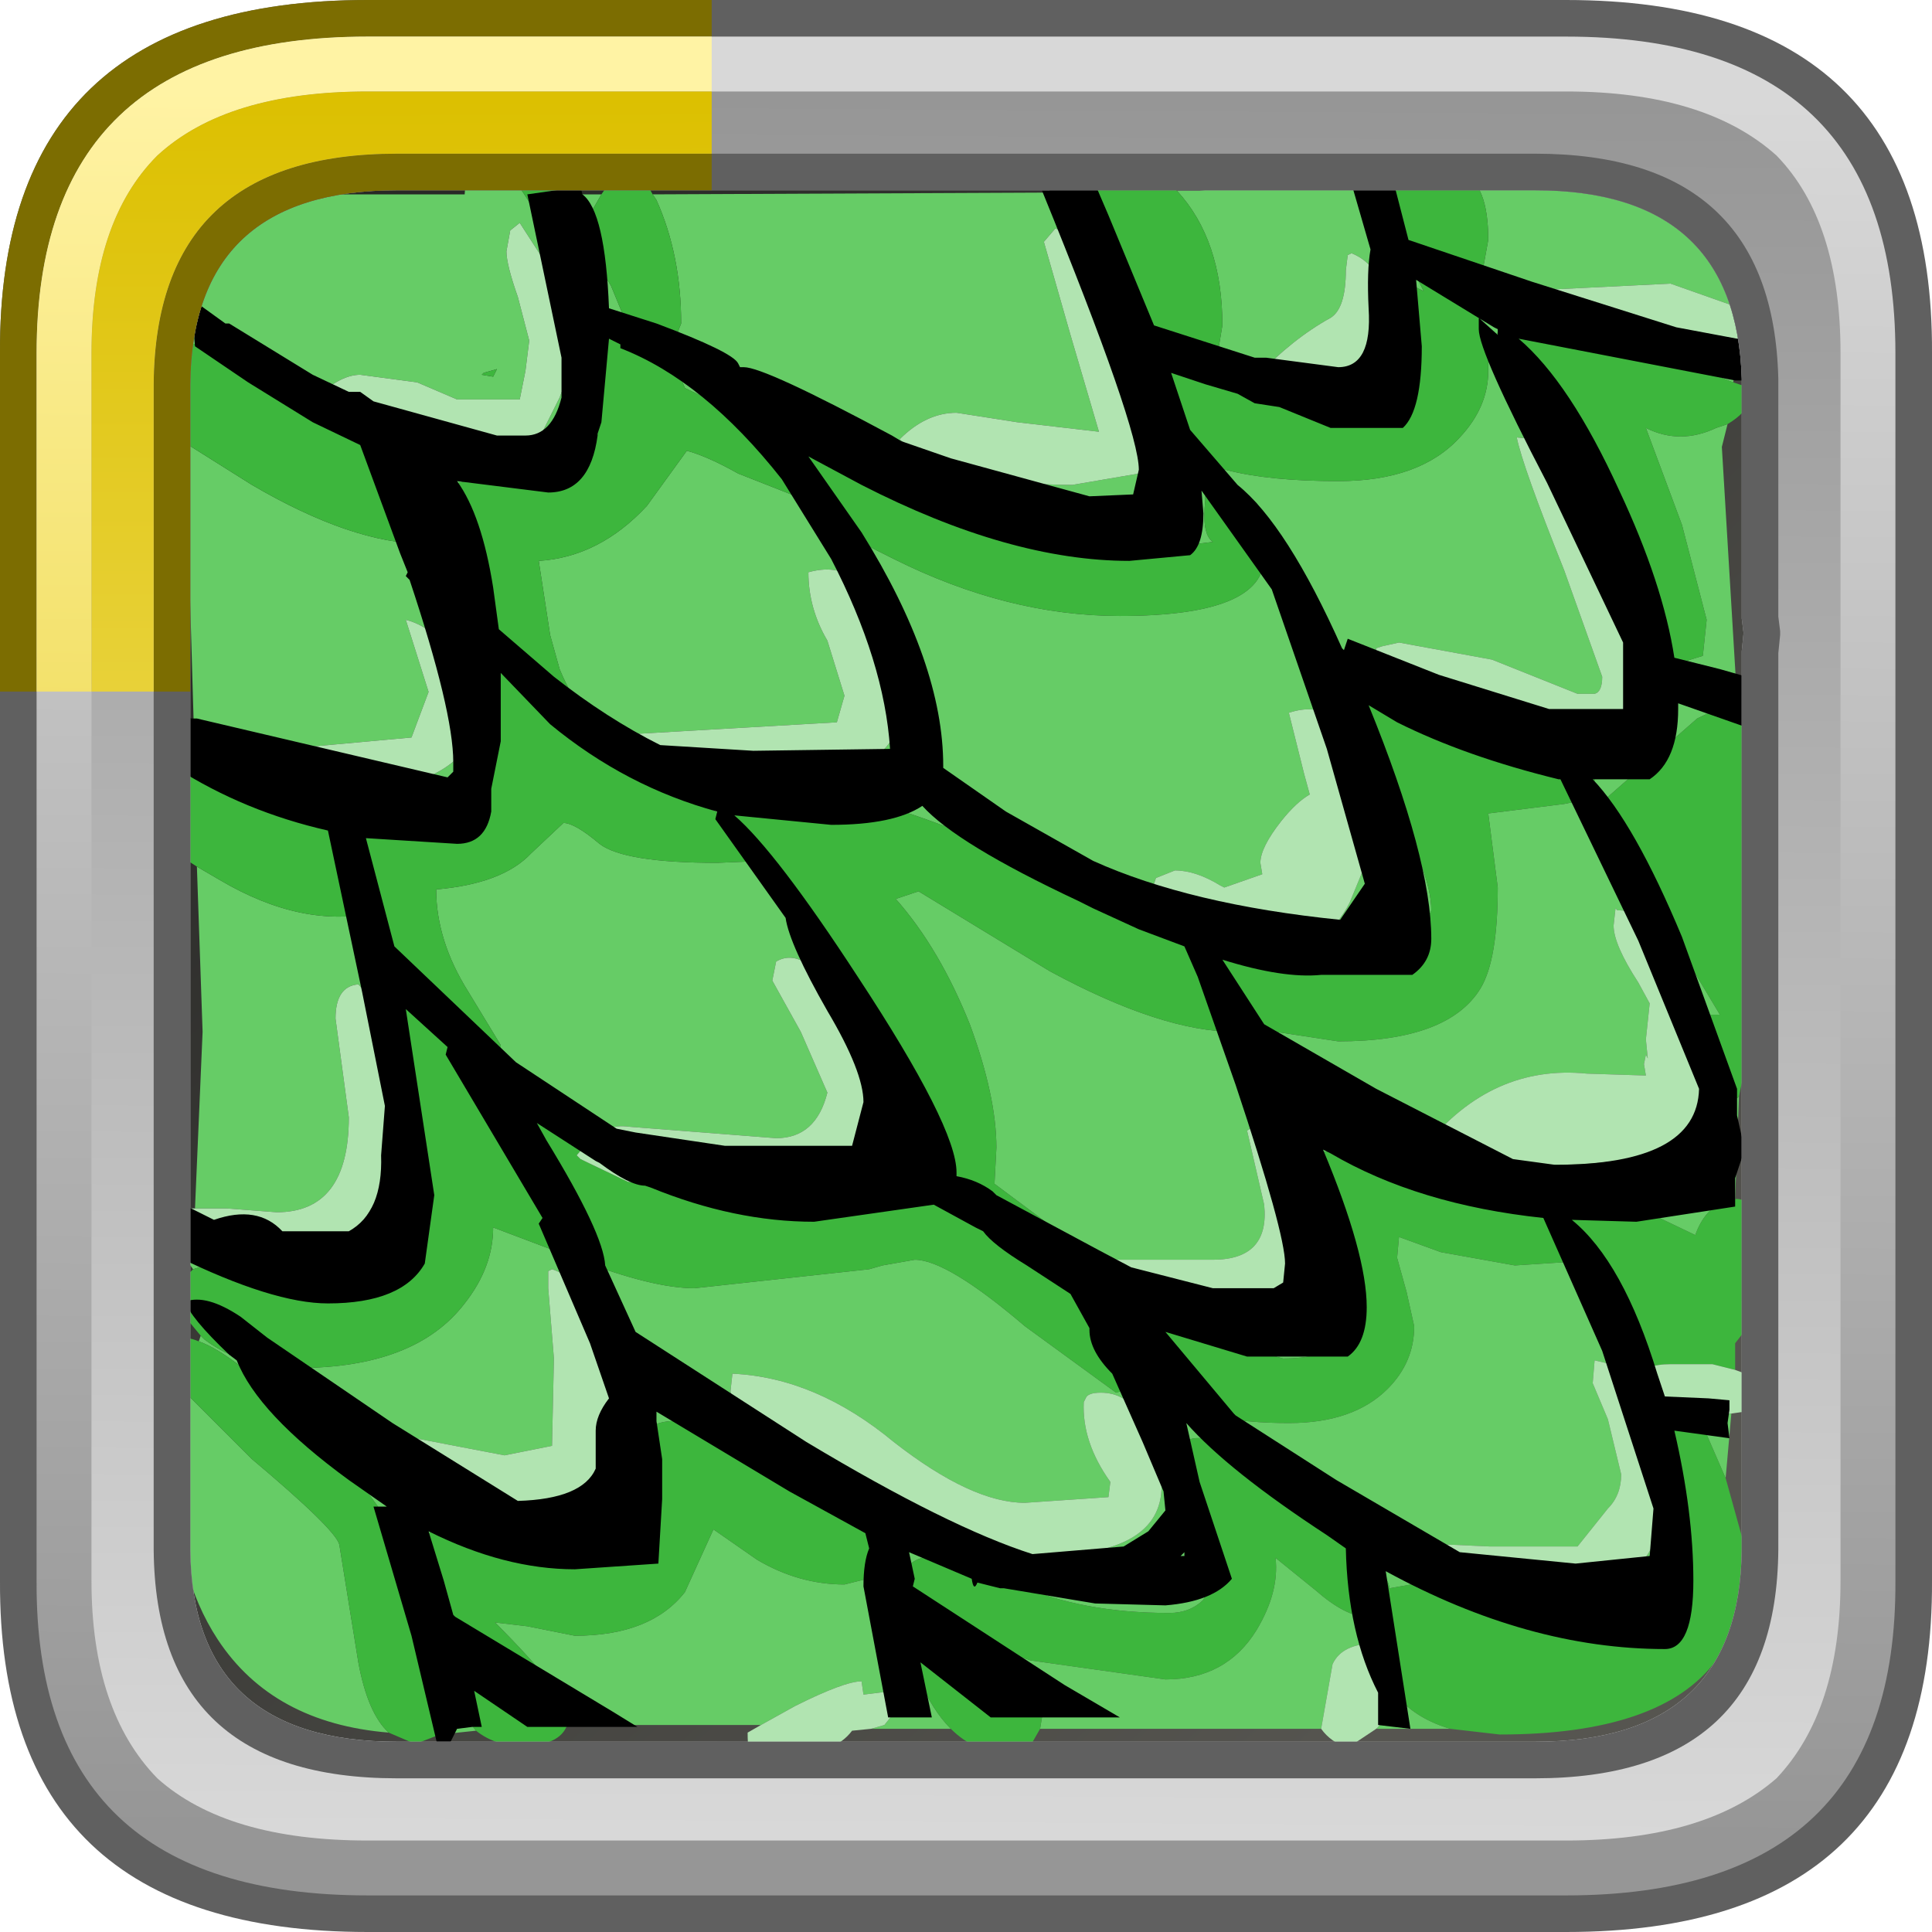 <?xml version="1.0" encoding="UTF-8" standalone="no"?>
<svg xmlns:ffdec="https://www.free-decompiler.com/flash" xmlns:xlink="http://www.w3.org/1999/xlink" ffdec:objectType="frame" height="52.8px" width="52.8px" xmlns="http://www.w3.org/2000/svg">
  <g transform="matrix(1.0, 0.0, 0.0, 1.0, 2.0, 2.0)">
    <use ffdec:characterId="484" height="44.0" transform="matrix(1.0, 0.0, 0.0, 1.0, 2.0, 2.0)" width="44.0" xlink:href="#sprite0"/>
    <use ffdec:characterId="985" height="42.2" transform="matrix(1.038, 0.0, 0.0, 1.038, 1.824, 2.118)" width="43.4" xlink:href="#sprite3"/>
    <use ffdec:characterId="971" height="52.8" transform="matrix(1.0, 0.0, 0.0, 1.0, -2.0, -2.0)" width="52.8" xlink:href="#sprite4"/>
  </g>
  <defs>
    <g id="sprite0" transform="matrix(1.0, 0.0, 0.0, 1.0, -2.0, -2.0)">
      <filter id="filter0">
        <feColorMatrix in="SourceGraphic" result="filterResult0" type="matrix" values="0.169 1.374 -0.794 0.0 -0.02 0.053 0.367 0.33 0.0 -0.02 0.916 0.047 -0.214 0.0 -0.02 0.0 0.0 0.0 1.0 0.0"/>
      </filter>
      <use ffdec:characterId="483" filter="url(#filter0)" height="44.0" transform="matrix(1.0, 0.0, 0.0, 1.0, 2.0, 2.0)" width="44.0" xlink:href="#sprite1"/>
      <use ffdec:characterId="482" height="44.0" transform="matrix(1.0, 0.0, 0.0, 1.0, 2.0, 2.0)" width="44.0" xlink:href="#sprite2"/>
    </g>
    <g id="sprite1" transform="matrix(1.0, 0.0, 0.0, 1.0, -2.0, -2.0)">
      <use ffdec:characterId="482" height="44.0" transform="matrix(1.0, 0.0, 0.0, 1.0, 2.0, 2.0)" width="44.0" xlink:href="#sprite2"/>
    </g>
    <g id="sprite2" transform="matrix(1.0, 0.0, 0.0, 1.0, -2.0, -2.0)">
      <use ffdec:characterId="481" height="44.0" transform="matrix(1.0, 0.0, 0.0, 1.0, 2.0, 2.0)" width="44.0" xlink:href="#shape0"/>
    </g>
    <g id="shape0" transform="matrix(1.0, 0.0, 0.0, 1.0, -2.0, -2.0)">
      <path d="M44.3 3.05 L44.45 3.2 44.6 3.3 45.3 4.15 45.25 4.0 45.45 4.5 Q46.0 5.75 46.0 7.5 L46.0 40.5 45.75 42.8 45.7 42.9 45.7 42.85 45.45 43.55 45.4 43.7 45.1 44.2 44.7 44.65 Q43.15 46.0 40.1 46.0 L7.9 46.0 Q5.65 46.0 4.2 45.3 L4.25 45.3 3.65 44.95 3.25 44.6 3.15 44.45 3.0 44.3 2.5 43.4 Q2.0 42.2 2.0 40.6 L2.0 40.5 2.0 7.5 Q2.0 6.55 2.15 5.75 L2.7 4.25 Q3.35 3.05 4.7 2.5 L4.65 2.5 5.0 2.4 5.15 2.35 5.3 2.3 5.9 2.15 6.85 2.05 6.95 2.05 7.8 2.0 7.9 2.0 18.3 2.0 18.6 2.0 40.1 2.0 40.45 2.0 41.6 2.1 41.75 2.1 41.95 2.2 43.05 2.45 Q43.7 2.65 44.2 3.0 L44.3 3.05" fill="url(#gradient0)" fill-rule="evenodd" stroke="none"/>
    </g>
    <linearGradient gradientTransform="matrix(-0.02, -0.021, 0.021, -0.02, 24.0, 24.0)" gradientUnits="userSpaceOnUse" id="gradient0" spreadMethod="pad" x1="-819.2" x2="819.2">
      <stop offset="0.0" stop-color="#565550"/>
      <stop offset="1.0" stop-color="#282826"/>
    </linearGradient>
    <g id="sprite3" transform="matrix(1.0, 0.0, 0.0, 1.0, 2.0, 7.45)">
      <use ffdec:characterId="984" height="42.2" transform="matrix(1.0, 0.0, 0.0, 1.0, -2.0, -7.45)" width="43.4" xlink:href="#shape1"/>
    </g>
    <g id="shape1" transform="matrix(1.0, 0.0, 0.0, 1.0, 2.0, 7.45)">
      <path d="M-0.8 -2.4 L-0.75 -3.15 -1.8 -4.25 -1.7 -4.6 -1.15 -4.75 -0.4 -4.6 Q0.3 -6.4 2.1 -6.3 L6.55 -6.3 Q6.65 -8.25 7.75 -6.85 L7.95 -6.55 Q9.05 -5.0 9.3 -3.25 L9.0 -4.0 8.0 -5.55 7.75 -5.35 7.65 -4.8 Q7.65 -4.45 7.95 -3.6 L8.25 -2.45 8.15 -1.65 8.0 -0.9 6.35 -0.9 5.3 -1.35 3.8 -1.55 Q3.3 -1.55 2.7 -1.0 L1.6 -1.6 Q1.0 -1.95 0.5 -2.25 L0.5 -1.95 Q-0.3 -2.35 -0.8 -2.4 M9.1 -6.3 L10.15 -6.3 9.55 -5.25 10.4 -3.9 10.75 -3.05 Q10.35 -3.05 9.9 -2.75 9.85 -3.2 9.85 -2.55 L9.75 -1.4 9.75 -1.5 9.75 -2.15 9.75 -3.15 9.3 -5.1 9.15 -6.15 9.1 -6.3 M11.5 -6.3 L22.8 -6.35 22.75 -5.55 24.0 -3.35 24.8 -2.1 24.75 -1.55 Q24.75 -0.25 25.05 0.1 25.95 1.25 29.55 1.25 31.7 1.25 32.75 0.1 33.5 -0.7 33.5 -1.65 L33.5 -1.9 33.2 -3.45 33.5 -5.1 Q33.5 -6.6 32.8 -6.85 38.0 -6.7 39.5 -4.55 L40.0 -3.35 38.3 -3.95 35.25 -3.8 35.25 -3.55 Q35.25 -3.35 37.25 -2.65 L39.35 -2.0 40.05 -2.05 40.0 -1.75 39.95 -1.35 36.35 -2.75 Q33.5 -3.55 33.5 -1.9 L35.25 0.15 35.3 0.2 34.25 0.1 Q34.4 0.85 35.5 3.6 L36.5 6.4 Q36.5 6.8 36.3 6.85 L35.85 6.85 33.6 5.95 31.15 5.5 30.7 5.6 30.55 5.65 30.55 6.15 Q31.35 6.7 33.35 7.4 L35.95 8.1 Q37.65 8.1 37.65 6.3 L37.65 5.95 38.5 6.05 39.15 5.85 39.25 4.9 38.6 2.4 37.65 -0.15 Q38.55 0.3 39.5 -0.15 L39.8 -0.25 39.65 0.35 40.05 7.0 39.0 7.5 36.55 9.65 38.25 13.05 39.6 15.3 39.35 15.3 Q39.7 17.1 40.05 17.5 L40.1 17.45 40.0 20.15 39.75 20.2 Q39.2 20.4 38.95 21.1 L37.8 20.55 36.0 20.65 35.6 20.25 Q33.7 20.55 31.45 19.55 29.4 18.65 28.75 19.0 L28.65 19.1 Q28.3 17.6 27.15 18.35 L27.6 20.3 Q27.75 21.75 26.25 21.75 L23.6 21.75 23.25 21.8 20.5 19.75 20.55 18.8 Q20.55 17.45 19.85 15.55 19.05 13.55 17.9 12.25 L18.5 12.05 21.95 14.15 Q24.9 15.75 26.85 15.75 L27.25 15.65 29.55 16.0 Q32.45 16.0 33.3 14.6 33.75 13.85 33.75 11.95 L33.5 10.0 35.5 9.75 36.25 9.6 36.3 9.1 Q29.6 5.55 29.6 7.5 L30.8 9.5 Q32.0 11.5 32.0 12.55 31.4 14.1 30.45 14.1 L27.2 13.6 26.4 13.8 Q18.25 9.3 14.8 9.3 13.65 9.3 13.55 10.1 12.15 9.6 11.15 8.9 L14.4 9.05 Q16.8 9.05 17.55 8.35 18.0 7.95 18.0 7.05 L17.65 5.05 Q17.0 3.25 15.6 3.65 15.6 4.6 16.1 5.45 L16.55 6.9 16.35 7.6 11.15 7.9 Q10.9 8.25 10.9 8.7 9.65 7.65 9.05 6.2 L8.8 5.3 8.5 3.35 Q10.1 3.25 11.35 1.9 L12.4 0.45 Q12.95 0.6 13.75 1.05 L15.4 1.7 Q16.0 2.4 17.85 3.3 20.85 4.8 23.8 4.8 27.6 4.8 27.6 3.25 27.9 1.5 26.5 1.5 26.1 1.5 26.05 1.65 L26.05 1.75 Q25.95 2.65 26.25 2.85 L25.85 2.9 18.75 0.9 Q16.3 0.15 15.5 0.45 L13.6 -0.6 12.35 -1.2 11.95 -2.15 12.25 -2.9 Q12.25 -4.7 11.6 -6.15 L11.5 -6.3 M25.3 -6.4 L25.9 -6.4 30.65 -6.8 30.6 -6.5 Q30.6 -6.25 31.3 -4.75 L31.8 -3.75 31.5 -3.9 30.9 -3.4 30.85 -3.3 30.8 -3.45 Q30.65 -4.45 29.9 -4.75 L29.8 -4.7 29.75 -4.3 Q29.75 -3.3 29.35 -3.05 28.35 -2.5 27.4 -1.5 L26.35 -1.95 26.5 -2.85 Q26.5 -5.1 25.3 -6.4 M39.9 25.8 L39.75 27.5 39.25 26.35 39.1 26.0 39.25 26.0 39.75 25.8 39.9 25.8 M32.5 34.1 L30.55 34.1 30.65 34.0 31.15 33.3 Q31.65 33.85 32.5 34.1 M29.1 34.1 L21.7 34.1 21.75 33.8 Q21.75 33.5 20.9 33.15 20.05 32.8 20.0 31.8 L21.45 32.3 25.0 32.8 Q26.6 32.8 27.4 31.5 28.0 30.5 27.9 29.6 L28.95 30.45 Q29.75 31.15 30.3 31.15 L30.5 31.15 30.5 31.25 30.55 31.85 Q29.65 31.85 29.4 32.4 L29.1 34.1 M19.35 34.1 L17.25 34.1 17.6 34.0 18.0 33.5 17.95 33.05 17.85 33.1 17.05 33.2 17.0 32.85 Q16.55 32.85 15.25 33.5 L14.35 34.0 9.25 34.0 9.25 33.75 Q9.25 33.2 7.35 31.3 L8.2 31.4 9.45 31.65 Q11.45 31.65 12.35 30.5 L13.1 28.85 14.25 29.65 Q15.35 30.3 16.55 30.3 L17.55 30.05 17.8 29.65 Q17.5 28.75 15.7 27.45 13.75 26.05 12.25 26.0 10.7 25.9 11.1 27.85 11.5 29.85 9.6 29.85 L7.6 29.3 6.25 28.75 Q5.35 28.75 5.35 29.75 L5.45 30.35 Q4.55 28.2 2.45 26.15 0.45 24.2 -0.45 23.9 L-0.4 23.75 -0.3 23.85 Q0.7 24.6 2.15 24.6 5.25 24.6 6.55 22.9 7.3 21.95 7.3 20.9 L9.55 21.75 Q11.5 22.5 12.6 22.5 L17.2 22.0 17.55 21.9 18.4 21.75 Q19.25 21.75 21.3 23.5 L23.7 25.25 24.4 25.05 24.5 25.0 25.05 25.4 Q26.1 26.05 28.25 26.05 29.95 26.05 30.85 25.15 31.55 24.45 31.55 23.5 L31.35 22.6 31.1 21.7 31.15 21.15 32.25 21.55 34.2 21.9 35.75 21.8 36.6 23.75 37.15 24.6 36.3 24.4 36.25 25.0 36.65 25.95 37.0 27.4 Q37.0 27.95 36.65 28.3 L35.85 29.3 33.55 29.3 32.45 29.25 31.8 29.35 31.75 29.9 31.8 30.25 31.75 30.25 30.9 30.4 Q30.85 29.75 28.1 27.6 25.25 25.45 25.25 27.3 25.25 27.7 25.75 28.6 26.25 29.5 26.25 30.15 L26.0 30.7 Q25.65 31.05 25.1 31.05 22.8 31.05 21.1 30.3 19.4 29.55 19.0 29.55 18.0 29.55 18.0 30.5 18.0 31.5 18.5 32.75 18.85 33.6 19.35 34.1 M6.85 34.15 L5.9 34.25 6.05 33.55 6.05 33.15 6.85 34.15 M4.55 34.2 Q1.5 33.95 0.05 31.75 -1.1 30.0 -1.1 27.25 L-0.8 25.25 0.95 27.0 Q3.15 28.85 3.25 29.25 L3.75 32.35 Q4.0 33.7 4.55 34.2 M-0.6 22.0 L-0.85 21.65 -0.8 20.95 -0.75 21.05 Q0.0 21.3 0.45 21.6 L2.25 21.75 Q3.25 21.75 4.0 20.55 4.6 19.6 4.6 18.75 4.6 15.35 3.75 14.5 3.15 14.55 3.15 15.4 L3.5 18.0 Q3.5 20.5 1.6 20.5 L0.3 20.4 -0.55 20.4 -0.35 15.75 -0.5 11.4 0.1 11.75 Q2.3 13.05 4.25 12.6 4.25 14.65 4.4 15.25 L4.65 15.9 4.65 16.15 5.15 17.75 5.6 19.95 5.35 21.4 Q4.8 22.75 3.1 22.75 L1.65 22.3 Q0.75 21.85 -0.1 21.85 L-0.6 22.0 M-0.8 20.7 L-0.85 20.65 -0.8 20.65 -0.8 20.7 M-0.55 8.8 L-0.8 0.25 0.95 1.35 Q3.6 2.9 5.5 2.9 L5.65 2.9 6.8 3.25 7.1 4.65 7.2 4.9 7.4 6.55 7.1 8.25 Q6.75 9.6 6.75 10.15 L4.75 10.15 3.55 10.25 Q2.1 10.25 1.3 9.55 0.55 8.85 -0.55 8.8 M6.25 0.5 L8.15 0.5 8.4 0.25 9.25 -0.1 Q8.65 0.75 7.45 1.0 L6.2 1.35 Q6.0 0.8 5.45 0.4 L6.0 0.5 6.25 0.5 M8.5 0.15 L9.05 -0.95 9.35 -1.75 9.2 -0.7 Q8.95 -0.1 8.5 0.15 M7.3 -1.5 L7.4 -1.7 7.05 -1.6 7.0 -1.55 7.3 -1.5 M22.5 -2.6 L23.25 -0.05 21.1 -0.3 19.5 -0.55 Q18.7 -0.55 18.0 0.15 19.45 1.35 22.55 1.35 L24.3 1.05 24.4 0.05 Q24.4 -1.0 23.7 -2.95 22.9 -5.2 22.1 -5.4 L21.8 -5.05 22.5 -2.6 M29.0 -0.85 Q30.6 -1.05 30.85 -2.05 L31.65 -2.05 31.65 -2.0 Q31.35 -0.4 30.85 -0.4 L29.0 -0.85 M25.25 11.5 L24.75 11.7 24.65 12.0 Q25.4 13.6 28.0 13.6 29.2 13.6 29.85 12.35 L30.2 11.5 30.55 10.25 30.2 8.95 30.1 8.75 30.05 8.65 Q29.6 6.9 28.25 7.35 L28.65 8.95 28.8 9.5 Q28.45 9.7 28.05 10.2 27.5 10.9 27.5 11.3 L27.55 11.6 26.55 11.95 26.45 11.9 Q25.8 11.5 25.25 11.5 M24.3 23.15 L24.5 23.15 26.1 23.35 Q27.6 23.35 28.3 22.35 28.8 21.6 28.8 20.7 L28.8 20.1 29.3 21.4 30.0 23.5 29.6 24.0 Q29.05 24.35 28.1 24.35 L26.65 23.95 25.15 23.5 24.5 23.65 24.3 23.8 24.3 24.0 23.9 23.6 24.3 23.15 M36.8 12.95 Q36.8 13.45 37.45 14.45 L37.75 15.0 37.65 15.95 37.7 16.45 37.65 16.35 37.6 16.6 37.65 16.9 36.1 16.85 Q33.6 16.6 31.85 18.75 L32.2 19.15 35.25 19.25 Q37.9 19.25 38.85 18.35 39.4 17.8 39.4 16.7 39.4 15.75 38.9 14.45 38.15 12.55 36.9 12.55 L36.85 12.5 36.8 12.95 M33.75 30.85 L36.1 30.85 Q37.2 30.5 37.9 29.15 L38.4 27.95 38.7 29.55 Q38.7 31.75 36.15 31.75 L34.1 31.0 33.75 30.85 M38.3 26.1 L38.1 25.7 38.0 25.5 38.35 25.75 38.3 26.1 M9.75 18.7 L8.5 17.6 7.5 16.55 7.5 16.1 6.65 14.7 Q5.8 13.35 5.8 12.0 7.55 11.85 8.3 11.05 L9.15 10.25 Q9.45 10.25 10.1 10.8 10.75 11.3 13.2 11.3 L14.4 11.25 16.2 13.5 Q18.8 16.75 18.8 18.4 L18.3 19.45 16.5 19.55 17.0 18.8 Q17.4 17.95 17.4 17.3 17.4 16.4 16.5 15.0 15.5 13.45 14.75 13.9 L14.65 14.4 15.4 15.75 16.1 17.35 Q15.8 18.55 14.75 18.55 L10.9 18.25 Q10.2 18.15 9.75 18.7 M2.4 8.25 Q2.15 8.4 2.25 8.65 L3.05 9.0 4.3 9.25 Q5.4 9.25 6.1 8.75 6.75 8.3 6.75 7.65 L6.4 6.3 Q5.95 5.15 5.0 4.9 L5.3 5.85 5.6 6.8 5.15 8.0 2.4 8.25 M8.85 22.0 L8.75 22.05 8.75 22.5 8.9 24.35 8.85 26.65 7.6 26.9 5.25 26.45 Q4.65 26.3 4.65 27.15 4.65 28.4 8.15 28.4 9.7 28.4 10.25 27.15 L10.5 25.25 Q10.1 22.4 8.85 22.0 M13.6 24.75 L13.55 25.2 Q13.55 25.85 16.75 27.65 20.1 29.55 21.65 29.55 24.9 29.55 24.9 27.7 24.6 25.25 23.3 25.25 22.95 25.25 22.9 25.4 L22.85 25.5 Q22.8 26.55 23.55 27.6 L23.5 28.0 21.3 28.15 Q19.9 28.15 17.85 26.55 15.8 24.85 13.6 24.75" fill="#66cc66" fill-rule="evenodd" stroke="none"/>
      <path d="M-0.8 -2.4 Q-0.3 -2.35 0.5 -1.95 L0.5 -2.25 Q1.0 -1.95 1.6 -1.6 L2.7 -1.0 2.65 -0.95 2.75 -0.65 Q3.3 -0.3 4.3 -0.05 L6.25 0.5 6.0 0.5 5.45 0.4 Q6.0 0.8 6.2 1.35 L7.45 1.0 Q8.65 0.75 9.25 -0.1 L8.4 0.25 8.5 0.15 Q8.95 -0.1 9.2 -0.7 L9.35 -1.75 9.5 -2.4 9.3 -3.25 Q9.05 -5.0 7.95 -6.55 L7.75 -6.85 Q8.75 -7.4 9.1 -6.3 L9.15 -6.15 9.3 -5.1 9.35 -4.6 9.75 -2.15 9.75 -1.5 9.75 -1.4 9.85 -2.55 Q9.85 -3.2 9.9 -2.75 10.35 -3.05 10.75 -3.05 L10.4 -3.9 9.55 -5.25 10.15 -6.3 Q10.9 -7.45 11.5 -6.3 L11.6 -6.15 Q12.25 -4.7 12.25 -2.9 L11.95 -2.15 12.35 -1.2 13.6 -0.6 15.5 0.45 Q16.3 0.15 18.75 0.9 L25.85 2.9 26.25 2.85 Q25.95 2.65 26.05 1.75 L26.05 1.65 Q26.1 1.5 26.5 1.5 27.9 1.5 27.6 3.25 27.6 4.8 23.8 4.8 20.85 4.8 17.85 3.3 16.0 2.4 15.4 1.7 L13.75 1.05 Q12.95 0.6 12.4 0.45 L11.35 1.9 Q10.1 3.25 8.5 3.35 L8.8 5.3 9.05 6.2 Q9.65 7.65 10.9 8.7 L10.9 8.75 11.15 8.9 Q12.15 9.6 13.55 10.1 13.65 9.3 14.8 9.3 18.25 9.3 26.4 13.8 L27.2 13.6 30.45 14.1 Q31.4 14.1 32.0 12.55 32.0 11.5 30.8 9.5 L29.6 7.5 Q29.6 5.55 36.3 9.1 L36.25 9.6 35.5 9.75 33.5 10.0 33.75 11.95 Q33.75 13.85 33.3 14.6 32.45 16.0 29.55 16.0 L27.25 15.65 26.85 15.75 Q24.9 15.75 21.95 14.15 L18.5 12.05 17.9 12.25 Q19.05 13.55 19.85 15.55 20.55 17.45 20.55 18.8 L20.5 19.75 23.25 21.8 Q22.75 21.95 22.75 22.4 22.75 23.0 22.85 22.75 L24.3 23.15 23.9 23.6 24.3 24.0 24.3 23.8 24.5 23.65 25.15 23.5 26.65 23.95 28.1 24.35 Q29.05 24.35 29.6 24.0 L30.0 23.5 29.3 21.4 28.8 20.1 28.65 19.1 28.75 19.0 Q29.4 18.65 31.45 19.55 33.7 20.55 35.6 20.25 L36.0 20.65 37.8 20.55 38.95 21.1 Q39.2 20.4 39.75 20.2 L40.0 20.15 Q40.85 20.1 40.85 22.85 L40.0 23.95 40.0 24.65 39.4 24.5 38.3 24.5 Q37.6 24.5 37.4 24.85 L37.5 25.0 37.15 24.6 36.6 23.75 35.75 21.8 34.2 21.9 32.25 21.55 31.15 21.15 31.1 21.7 31.35 22.6 31.55 23.5 Q31.55 24.45 30.85 25.15 29.95 26.05 28.25 26.05 26.1 26.05 25.05 25.4 L24.5 25.0 24.4 25.05 23.7 25.25 21.3 23.5 Q19.25 21.75 18.4 21.75 L17.55 21.9 17.2 22.0 12.6 22.5 Q11.5 22.5 9.55 21.75 L7.3 20.9 Q7.3 21.95 6.55 22.9 5.25 24.6 2.15 24.6 0.7 24.6 -0.3 23.85 L-0.4 23.75 -1.1 22.9 -0.85 22.25 -0.6 22.0 -0.1 21.85 Q0.75 21.85 1.65 22.3 L3.1 22.75 Q4.8 22.75 5.35 21.4 L5.6 19.95 5.15 17.75 4.65 16.15 4.65 15.9 4.4 15.25 Q4.25 14.65 4.25 12.6 2.3 13.05 0.1 11.75 L-0.5 11.4 Q-2.0 10.45 -2.0 9.55 -2.0 8.8 -0.8 8.8 L-0.55 8.8 Q0.55 8.85 1.3 9.55 2.1 10.25 3.55 10.25 L4.75 10.15 6.75 10.15 Q6.75 9.6 7.1 8.25 L7.4 6.55 7.2 4.9 7.1 4.65 6.8 3.25 5.65 2.9 5.5 2.9 Q3.6 2.9 0.95 1.35 L-0.8 0.25 -1.5 -0.55 -1.45 -2.15 Q-1.3 -2.45 -0.8 -2.4 M22.8 -6.35 Q23.1 -8.05 24.65 -6.95 L25.3 -6.4 Q26.5 -5.1 26.5 -2.85 L26.35 -1.95 27.4 -1.5 27.15 -1.25 27.35 -0.9 28.25 -0.85 29.0 -0.85 30.85 -0.4 Q31.35 -0.4 31.65 -2.0 L31.65 -2.05 30.85 -2.05 30.85 -2.35 30.85 -3.3 30.9 -3.4 31.5 -3.9 31.8 -3.75 31.3 -4.75 Q30.6 -6.25 30.6 -6.5 L30.65 -6.8 Q30.7 -7.45 31.25 -7.3 L32.5 -6.9 32.8 -6.85 Q33.5 -6.6 33.5 -5.1 L33.2 -3.45 33.5 -1.9 33.5 -1.65 Q33.5 -0.7 32.75 0.1 31.7 1.25 29.55 1.25 25.95 1.25 25.05 0.1 24.75 -0.25 24.75 -1.55 L24.8 -2.1 24.0 -3.35 22.75 -5.55 22.8 -6.35 M39.95 -1.35 L40.25 -1.25 40.4 -0.9 Q40.3 -0.55 39.8 -0.25 L39.5 -0.15 Q38.55 0.3 37.65 -0.15 L38.6 2.4 39.25 4.9 39.15 5.85 38.5 6.05 37.65 5.95 Q37.6 4.45 37.2 3.0 36.6 0.65 35.3 0.2 L35.25 0.15 33.5 -1.9 Q33.5 -3.55 36.35 -2.75 L39.95 -1.35 M40.05 7.0 Q41.4 6.6 41.4 8.65 41.4 9.05 41.05 9.25 40.6 9.4 40.4 9.5 L40.75 12.55 Q41.0 14.65 41.4 15.55 L41.25 16.15 Q41.3 16.35 40.65 16.35 L40.3 16.15 40.3 16.5 40.1 17.45 40.05 17.5 Q39.7 17.1 39.35 15.3 L39.6 15.3 38.25 13.05 36.55 9.65 39.0 7.5 40.05 7.0 M39.75 27.5 L40.25 29.3 Q40.25 31.3 39.5 32.3 38.05 34.25 33.8 34.25 L32.5 34.1 Q31.65 33.85 31.15 33.3 L31.15 33.25 31.0 31.9 30.55 31.85 30.5 31.25 30.5 31.15 30.3 31.15 Q29.75 31.15 28.95 30.45 L27.9 29.6 Q28.0 30.5 27.4 31.5 26.6 32.8 25.0 32.8 L21.45 32.3 20.0 31.8 Q20.05 32.8 20.9 33.15 21.75 33.5 21.75 33.8 L21.7 34.1 21.5 34.45 20.9 34.75 Q20.0 34.75 19.35 34.1 18.85 33.6 18.5 32.75 18.0 31.5 18.0 30.5 18.0 29.55 19.0 29.55 19.4 29.55 21.1 30.3 22.8 31.05 25.1 31.05 25.65 31.05 26.0 30.7 L26.25 30.15 Q26.25 29.5 25.75 28.6 25.25 27.7 25.25 27.3 25.25 25.45 28.1 27.6 30.85 29.75 30.9 30.4 L31.75 30.25 31.8 30.25 33.5 30.85 33.75 30.85 34.1 31.0 36.15 31.75 Q38.7 31.75 38.7 29.55 L38.4 27.95 38.5 27.3 38.3 26.1 38.35 25.75 38.0 25.5 37.65 25.2 Q37.85 25.35 38.2 25.5 L39.6 25.8 39.75 25.8 39.25 26.0 39.1 26.0 39.25 26.35 39.75 27.5 M9.25 34.0 Q9.05 34.55 8.05 34.55 7.35 34.55 6.85 34.15 L6.05 33.15 6.05 33.55 5.9 34.25 5.25 34.5 4.55 34.2 Q4.0 33.7 3.75 32.35 L3.25 29.25 Q3.15 28.85 0.95 27.0 L-0.8 25.25 -1.15 24.3 Q-1.15 23.6 -0.45 23.9 0.45 24.2 2.45 26.15 4.55 28.2 5.45 30.35 L5.35 29.75 Q5.35 28.75 6.25 28.75 L7.6 29.3 9.6 29.85 Q11.5 29.85 11.1 27.85 10.7 25.9 12.25 26.0 13.75 26.05 15.7 27.45 17.5 28.75 17.8 29.65 L17.55 30.05 16.55 30.3 Q15.35 30.3 14.25 29.65 L13.1 28.85 12.35 30.5 Q11.45 31.65 9.45 31.65 L8.2 31.4 7.35 31.3 Q9.25 33.2 9.25 33.75 L9.25 34.0 M7.3 -1.5 L7.0 -1.55 7.05 -1.6 7.4 -1.7 7.3 -1.5 M16.5 19.55 L18.3 19.45 18.8 18.4 Q18.8 16.75 16.2 13.5 L14.4 11.25 13.2 11.3 Q10.75 11.3 10.1 10.8 9.45 10.25 9.15 10.25 L8.3 11.05 Q7.55 11.85 5.8 12.0 5.8 13.35 6.65 14.7 L7.5 16.1 7.5 16.55 8.5 17.6 9.75 18.7 9.5 19.0 9.6 19.1 10.85 19.7 15.25 20.0 Q16.0 20.0 16.5 19.55" fill="#3db63d" fill-rule="evenodd" stroke="none"/>
      <path d="M2.7 -1.0 Q3.3 -1.55 3.8 -1.55 L5.3 -1.35 6.35 -0.9 8.0 -0.9 8.15 -1.65 8.25 -2.45 7.95 -3.6 Q7.65 -4.45 7.65 -4.8 L7.75 -5.35 8.0 -5.55 9.0 -4.0 9.3 -3.25 9.5 -2.4 9.35 -1.75 9.05 -0.95 8.5 0.15 8.4 0.25 8.15 0.5 6.25 0.5 4.3 -0.05 Q3.3 -0.3 2.75 -0.65 L2.65 -0.95 2.7 -1.0 M40.0 -3.35 L40.85 -3.1 41.0 -2.6 40.8 -2.1 40.05 -2.05 39.35 -2.0 37.25 -2.65 Q35.25 -3.35 35.25 -3.55 L35.25 -3.8 38.3 -3.95 40.0 -3.35 M40.0 24.65 Q40.6 24.85 40.85 25.25 L40.6 25.7 39.9 25.8 39.75 25.8 39.6 25.8 38.2 25.5 Q37.85 25.35 37.65 25.2 L38.0 25.5 38.1 25.7 38.3 26.1 38.5 27.3 38.4 27.95 37.9 29.15 Q37.2 30.5 36.1 30.85 L33.75 30.85 33.5 30.85 31.8 30.25 31.75 29.9 31.8 29.35 32.45 29.25 33.55 29.3 35.85 29.3 36.65 28.3 Q37.0 27.95 37.0 27.4 L36.65 25.95 36.25 25.0 36.3 24.4 37.15 24.6 37.5 25.0 37.4 24.85 Q37.6 24.5 38.3 24.5 L39.4 24.5 40.0 24.65 M30.55 34.1 L29.8 34.6 Q29.35 34.45 29.1 34.1 L29.4 32.4 Q29.65 31.85 30.55 31.85 L31.0 31.9 31.15 33.25 31.15 33.3 30.65 34.0 30.55 34.1 M17.25 34.1 L16.75 34.15 Q16.3 34.75 15.25 34.75 L14.1 34.5 Q14.0 34.8 14.0 34.2 L14.35 34.0 15.25 33.5 Q16.55 32.85 17.0 32.85 L17.05 33.2 17.85 33.1 17.95 33.05 18.0 33.5 17.6 34.0 17.25 34.1 M-0.8 20.95 L-0.85 20.8 -0.8 20.7 -0.8 20.65 -0.8 20.4 -0.55 20.4 0.3 20.4 1.6 20.5 Q3.5 20.5 3.5 18.0 L3.15 15.4 Q3.15 14.55 3.75 14.5 4.6 15.35 4.6 18.75 4.6 19.6 4.0 20.55 3.25 21.75 2.25 21.75 L0.45 21.6 Q0.0 21.3 -0.75 21.05 L-0.8 20.95 M10.9 8.7 Q10.9 8.25 11.15 7.9 L16.35 7.6 16.55 6.9 16.1 5.45 Q15.6 4.6 15.6 3.65 17.0 3.25 17.65 5.05 L18.0 7.05 Q18.0 7.95 17.55 8.35 16.8 9.05 14.4 9.05 L11.15 8.9 10.9 8.75 10.9 8.7 M23.25 21.8 L23.6 21.75 26.25 21.75 Q27.75 21.75 27.6 20.3 L27.15 18.35 Q28.3 17.6 28.65 19.1 L28.8 20.1 28.8 20.7 Q28.8 21.6 28.3 22.35 27.6 23.35 26.1 23.35 L24.5 23.15 24.3 23.15 22.85 22.75 Q22.75 23.0 22.75 22.4 22.75 21.95 23.25 21.8 M22.5 -2.6 L21.8 -5.05 22.1 -5.4 Q22.9 -5.2 23.7 -2.95 24.4 -1.0 24.4 0.05 L24.3 1.05 22.55 1.35 Q19.45 1.35 18.0 0.15 18.7 -0.55 19.5 -0.55 L21.1 -0.3 23.25 -0.05 22.5 -2.6 M27.4 -1.5 Q28.35 -2.5 29.35 -3.05 29.75 -3.3 29.75 -4.3 L29.8 -4.7 29.9 -4.75 Q30.65 -4.45 30.8 -3.45 L30.85 -3.3 30.85 -2.35 30.85 -2.05 Q30.6 -1.05 29.0 -0.85 L28.25 -0.85 27.35 -0.9 27.15 -1.25 27.4 -1.5 M37.65 5.95 L37.65 6.3 Q37.65 8.1 35.95 8.1 L33.35 7.4 Q31.35 6.7 30.55 6.15 L30.55 5.65 30.7 5.6 31.15 5.5 33.6 5.95 35.85 6.85 36.3 6.85 Q36.5 6.8 36.5 6.4 L35.5 3.6 Q34.4 0.85 34.25 0.1 L35.3 0.2 Q36.6 0.65 37.2 3.0 37.6 4.45 37.65 5.95 M25.25 11.5 Q25.8 11.5 26.45 11.9 L26.55 11.95 27.55 11.6 27.5 11.3 Q27.5 10.9 28.05 10.2 28.45 9.7 28.8 9.5 L28.65 8.95 28.25 7.35 Q29.6 6.9 30.05 8.65 L30.1 8.75 30.2 8.95 30.55 10.25 30.2 11.5 29.85 12.35 Q29.2 13.6 28.0 13.6 25.4 13.6 24.65 12.0 L24.75 11.7 25.25 11.5 M36.8 12.95 L36.85 12.5 36.9 12.55 Q38.15 12.55 38.9 14.45 39.4 15.75 39.4 16.7 39.4 17.8 38.85 18.35 37.9 19.25 35.25 19.25 L32.2 19.15 31.85 18.75 Q33.6 16.6 36.1 16.85 L37.65 16.9 37.6 16.6 37.65 16.35 37.7 16.45 37.65 15.95 37.75 15.0 37.45 14.45 Q36.8 13.45 36.8 12.95 M9.75 18.7 Q10.2 18.15 10.9 18.25 L14.75 18.55 Q15.8 18.55 16.1 17.35 L15.4 15.75 14.65 14.4 14.75 13.9 Q15.5 13.45 16.5 15.0 17.4 16.4 17.4 17.3 17.4 17.95 17.0 18.8 L16.5 19.55 Q16.0 20.0 15.25 20.0 L10.85 19.7 9.6 19.1 9.5 19.0 9.75 18.7 M2.4 8.25 L5.15 8.0 5.6 6.8 5.3 5.85 5.0 4.9 Q5.95 5.15 6.4 6.3 L6.75 7.65 Q6.75 8.3 6.1 8.75 5.4 9.25 4.3 9.25 L3.05 9.0 2.25 8.65 Q2.15 8.4 2.4 8.25 M8.85 22.0 Q10.1 22.4 10.5 25.25 L10.25 27.15 Q9.7 28.4 8.15 28.4 4.65 28.4 4.65 27.15 4.65 26.3 5.25 26.45 L7.6 26.9 8.85 26.65 8.9 24.35 8.75 22.5 8.75 22.05 8.85 22.0 M13.6 24.75 Q15.8 24.85 17.85 26.55 19.9 28.15 21.3 28.15 L23.5 28.0 23.55 27.6 Q22.8 26.55 22.85 25.5 L22.9 25.4 Q22.95 25.25 23.3 25.25 24.6 25.25 24.9 27.7 24.9 29.55 21.65 29.55 20.1 29.55 16.75 27.65 13.55 25.85 13.55 25.2 L13.6 24.75" fill="#b1e4b1" fill-rule="evenodd" stroke="none"/>
      <path d="M9.65 -6.3 Q10.25 -5.85 10.35 -3.3 L11.6 -2.9 Q13.6 -2.15 13.75 -1.85 L13.8 -1.75 13.9 -1.75 Q14.45 -1.75 17.8 0.05 L18.05 0.2 19.35 0.65 23.0 1.65 24.15 1.6 24.3 0.95 Q24.3 -0.15 21.75 -6.4 L21.95 -6.4 21.75 -6.8 23.05 -6.8 23.5 -5.75 24.7 -2.85 27.35 -2.0 27.65 -2.0 29.55 -1.75 Q30.45 -1.75 30.35 -3.3 30.3 -4.3 30.4 -4.85 L29.85 -6.75 30.85 -6.75 31.0 -6.65 31.4 -5.1 34.65 -4.0 38.45 -2.8 40.05 -2.5 40.3 -2.5 40.3 -1.4 40.0 -1.4 34.3 -2.5 Q35.65 -1.35 36.95 1.5 38.1 3.95 38.4 5.9 L39.6 6.2 40.3 6.4 40.3 7.6 40.35 7.75 38.5 7.1 38.5 7.25 Q38.5 8.6 37.75 9.1 L36.25 9.1 Q37.35 10.25 38.6 13.25 L40.05 17.25 40.05 17.4 40.05 17.95 40.25 18.85 40.0 19.6 40.0 20.35 37.4 20.75 35.7 20.7 Q37.05 21.8 37.95 24.75 L38.15 25.35 39.3 25.4 39.85 25.45 39.85 25.7 39.8 26.05 39.85 26.45 38.4 26.25 Q38.9 28.4 38.9 30.2 38.9 32.0 38.15 32.0 34.55 32.0 30.8 29.95 L31.45 34.1 30.6 34.0 30.6 33.15 Q29.8 31.6 29.75 29.35 L29.25 29.0 Q26.65 27.3 25.55 26.05 L25.9 27.6 26.75 30.15 Q26.25 30.75 25.0 30.85 L23.15 30.8 20.75 30.4 20.65 30.4 20.05 30.25 Q19.95 30.5 19.9 30.15 L18.25 29.45 18.4 30.15 18.35 30.35 22.35 32.95 23.8 33.8 20.4 33.8 18.55 32.35 18.85 33.8 17.7 33.8 17.05 30.35 Q17.05 29.7 17.2 29.35 L17.1 28.95 15.1 27.85 11.6 25.75 11.6 26.0 11.75 27.0 11.75 27.25 11.75 28.05 11.65 29.75 9.45 29.9 Q7.6 29.9 5.6 28.9 L6.0 30.2 6.25 31.1 6.3 31.15 10.45 33.65 11.1 34.05 8.2 34.05 6.8 33.1 7.0 34.05 6.75 34.05 6.35 34.1 6.1 34.6 5.85 34.6 5.15 31.65 4.15 28.25 4.5 28.25 3.5 27.55 Q1.1 25.8 0.55 24.4 L0.35 24.25 Q-0.7 23.25 -0.8 22.85 -0.25 22.65 0.65 23.25 L1.35 23.8 4.65 26.05 7.95 28.1 Q9.65 28.05 10.0 27.25 L10.0 26.25 Q10.0 25.85 10.35 25.4 L9.85 23.95 8.5 20.8 8.6 20.65 6.05 16.35 6.1 16.15 5.0 15.15 5.75 20.05 5.5 21.85 Q4.9 22.9 2.95 22.9 1.5 22.9 -1.05 21.65 L-1.05 20.2 -0.05 20.7 Q1.1 20.3 1.75 21.0 L3.5 21.0 Q4.4 20.5 4.35 19.0 L4.45 17.7 3.85 14.7 2.95 10.45 Q0.75 9.95 -1.05 8.8 L-1.1 8.05 -1.05 7.25 -0.65 7.5 -0.5 7.5 6.1 9.05 6.25 8.9 6.25 8.65 Q6.25 7.3 5.1 3.85 L5.0 3.75 5.05 3.65 4.85 3.15 3.8 0.3 2.55 -0.3 0.85 -1.35 -0.55 -2.3 -0.65 -3.55 0.25 -2.9 0.35 -2.9 2.55 -1.55 3.5 -1.1 3.8 -1.1 4.15 -0.85 7.4 0.05 8.15 0.05 Q8.85 0.05 9.1 -0.95 L9.1 -2.0 8.2 -6.3 9.6 -6.5 9.65 -6.3 M10.15 -0.3 L10.05 0.0 10.05 0.05 Q9.85 1.55 8.75 1.55 L6.35 1.25 Q7.0 2.15 7.3 4.05 L7.45 5.15 8.9 6.4 Q10.3 7.5 11.7 8.2 L14.15 8.35 17.75 8.3 Q17.6 6.0 16.2 3.3 L14.9 1.2 Q12.85 -1.4 10.65 -2.25 L10.65 -2.35 10.35 -2.5 10.15 -0.3 M26.05 -1.3 L25.15 -1.6 25.65 -0.1 26.9 1.35 Q28.2 2.4 29.65 5.65 L29.7 5.7 29.8 5.4 32.2 6.35 35.1 7.25 37.05 7.25 37.05 5.5 35.05 1.3 Q33.25 -2.15 33.25 -2.75 L33.25 -3.05 33.75 -2.6 33.75 -2.65 33.75 -2.75 33.65 -2.8 31.6 -4.05 31.75 -2.3 Q31.75 -0.6 31.25 -0.15 L29.35 -0.15 28.0 -0.7 27.35 -0.8 26.9 -1.05 26.05 -1.3 M35.35 9.1 Q32.9 8.5 31.1 7.6 L30.35 7.15 Q32.0 11.2 32.0 13.3 32.0 13.9 31.5 14.25 L29.1 14.25 Q28.1 14.35 26.5 13.85 L27.6 15.55 30.55 17.25 34.15 19.1 35.25 19.25 Q39.0 19.25 39.05 17.25 L37.45 13.35 35.4 9.1 35.35 9.1 M26.0 2.1 Q26.0 2.95 25.65 3.2 L24.05 3.35 Q20.9 3.35 17.0 1.35 L15.6 0.6 17.0 2.6 Q19.15 6.05 19.15 8.75 L19.15 8.8 20.8 9.95 23.1 11.25 Q25.65 12.4 29.6 12.8 L30.25 11.85 29.25 8.3 27.8 4.1 25.95 1.5 26.0 2.1 M25.5 13.5 L24.3 13.05 23.1 12.5 22.7 12.3 Q19.5 10.8 18.6 9.8 17.85 10.3 16.2 10.3 L13.65 10.05 Q14.75 11.0 16.9 14.3 19.5 18.25 19.5 19.45 L19.5 19.55 Q20.05 19.65 20.45 19.95 L20.55 20.05 23.25 21.5 24.1 21.95 26.25 22.5 27.85 22.5 28.1 22.35 28.15 21.85 Q28.15 21.05 26.85 17.15 L25.85 14.3 25.5 13.5 M21.35 21.9 Q20.45 21.35 20.2 21.0 L20.0 20.9 18.9 20.3 15.75 20.75 Q13.65 20.75 11.45 19.85 L11.3 19.8 Q10.9 19.8 10.1 19.2 L10.0 19.15 8.45 18.15 8.7 18.6 Q10.2 21.05 10.25 21.9 L11.05 23.65 15.55 26.55 Q19.3 28.8 21.5 29.5 L23.9 29.3 24.55 28.9 25.0 28.35 24.95 27.85 24.4 26.55 23.6 24.75 Q23.0 24.15 23.0 23.6 L23.0 23.55 22.5 22.65 21.35 21.9 M29.15 18.85 Q30.3 21.6 30.3 23.0 30.3 23.95 29.8 24.3 L27.15 24.3 25.0 23.65 26.8 25.8 26.85 25.85 29.5 27.55 32.75 29.45 35.8 29.75 37.75 29.55 37.85 28.3 36.5 24.15 34.95 20.65 Q31.65 20.3 29.35 18.95 L29.15 18.85 M13.2 9.95 Q10.8 9.3 8.8 7.65 L7.5 6.3 7.5 8.1 7.25 9.35 7.25 9.95 Q7.1 10.8 6.35 10.8 L3.95 10.65 4.7 13.5 7.9 16.55 10.55 18.3 11.05 18.4 13.4 18.75 16.75 18.75 17.05 17.6 Q17.05 16.8 16.1 15.2 15.1 13.45 15.0 12.75 L13.15 10.15 13.2 9.95 M25.5 29.45 L25.4 29.55 25.5 29.55 25.5 29.45" fill="#000000" fill-rule="evenodd" stroke="none"/>
    </g>
    <g id="sprite4" transform="matrix(1.0, 0.0, 0.0, 1.0, 2.0, 2.0)">
      <use ffdec:characterId="665" height="52.8" transform="matrix(1.0, 0.0, 0.0, 1.0, -2.0, -2.0)" width="52.8" xlink:href="#shape2"/>
      <filter id="filter1">
        <feColorMatrix in="SourceGraphic" result="filterResult1" type="matrix" values="0.828 1.09 -0.918 0.0 -0.208 -0.059 0.736 0.323 0.0 -0.208 0.894 -0.375 0.481 0.0 -0.208 0.0 0.0 0.0 1.0 0.0"/>
      </filter>
      <use ffdec:characterId="616" filter="url(#filter1)" height="18.9" transform="matrix(1.0, 0.0, 0.0, 1.0, -2.0, -2.0)" width="19.45" xlink:href="#sprite5"/>
    </g>
    <g id="shape2" transform="matrix(1.0, 0.0, 0.0, 1.0, 2.0, 2.0)">
      <path d="M40.8 -2.0 Q50.85 -2.0 50.8 7.65 L50.8 41.2 Q50.85 50.8 40.8 50.8 L8.05 50.8 Q-2.05 50.8 -2.0 41.2 L-2.0 7.65 Q-2.05 -2.0 8.05 -2.0 L40.8 -2.0 M45.6 8.5 L45.6 8.4 45.6 8.35 Q45.45 3.2 39.95 3.2 L8.85 3.2 Q3.25 3.2 3.2 8.5 L3.2 40.35 Q3.25 45.6 8.85 45.6 L39.95 45.6 Q45.55 45.6 45.6 40.35 L45.6 15.95 45.6 15.8 45.65 15.3 45.6 14.9 45.6 14.7 45.6 8.5" fill="#606060" fill-rule="evenodd" stroke="none"/>
      <path d="M40.8 -1.0 Q49.8 -1.0 49.8 7.65 L49.8 41.2 Q49.85 49.8 40.8 49.8 L8.05 49.8 Q-1.05 49.8 -1.0 41.2 L-1.0 7.65 Q-1.0 -1.0 8.05 -1.0 L40.8 -1.0 M46.6 8.4 Q46.5 2.2 39.95 2.2 L8.85 2.2 Q2.2 2.2 2.2 8.5 L2.2 40.35 Q2.25 46.6 8.85 46.6 L39.95 46.6 Q46.55 46.6 46.6 40.35 L46.6 15.95 46.6 15.9 46.65 15.3 46.6 14.8 46.6 14.7 46.6 8.5 46.6 8.4" fill="url(#gradient1)" fill-rule="evenodd" stroke="none"/>
      <path d="M48.3 7.65 L48.3 41.2 Q48.3 44.75 46.55 46.6 44.6 48.3 40.8 48.3 L8.05 48.3 Q4.2 48.3 2.3 46.6 0.5 44.75 0.5 41.2 L0.5 7.65 Q0.5 4.05 2.3 2.25 4.2 0.5 8.05 0.5 L40.8 0.5 Q44.6 0.5 46.55 2.25 48.3 4.05 48.3 7.65 M45.6 8.4 L45.6 8.35 Q45.45 3.2 39.95 3.2 L8.85 3.2 Q3.25 3.2 3.2 8.5 L3.2 40.35 Q3.25 45.6 8.85 45.6 L39.95 45.6 Q45.55 45.6 45.6 40.35 L45.6 15.95 45.6 15.8 45.65 15.3 45.6 14.9 45.6 14.7 45.6 8.5 45.6 8.4" fill="url(#gradient2)" fill-rule="evenodd" stroke="none"/>
      <path d="M46.6 8.4 L46.6 8.5 46.6 14.75 46.6 14.85 46.65 15.25 46.65 15.35 46.6 15.85 46.6 15.95 46.6 40.35 Q46.55 46.6 39.95 46.6 L8.85 46.6 Q2.25 46.6 2.2 40.35 L2.2 8.5 Q2.25 2.2 8.85 2.2 L39.95 2.2 Q46.45 2.2 46.6 8.35 L46.6 8.4 M45.6 8.4 L45.6 8.35 Q45.45 3.2 39.95 3.2 L8.85 3.2 Q3.25 3.2 3.2 8.5 L3.2 40.35 Q3.25 45.6 8.85 45.6 L39.95 45.6 Q45.55 45.6 45.6 40.35 L45.6 15.95 45.6 15.8 45.65 15.3 45.6 14.9 45.6 14.7 45.6 8.5 45.6 8.4" fill="#606060" fill-rule="evenodd" stroke="none"/>
    </g>
    <linearGradient gradientTransform="matrix(1.0E-4, -0.029, 0.031, 2.0E-4, 24.4, 24.4)" gradientUnits="userSpaceOnUse" id="gradient1" spreadMethod="pad" x1="-819.2" x2="819.2">
      <stop offset="0.0" stop-color="#969696"/>
      <stop offset="1.0" stop-color="#d8d8d8"/>
    </linearGradient>
    <linearGradient gradientTransform="matrix(-2.0E-4, 0.029, -0.031, -2.0E-4, 24.4, 24.4)" gradientUnits="userSpaceOnUse" id="gradient2" spreadMethod="pad" x1="-819.2" x2="819.2">
      <stop offset="0.0" stop-color="#969696"/>
      <stop offset="1.0" stop-color="#d8d8d8"/>
    </linearGradient>
    <g id="sprite5" transform="matrix(1.0, 0.0, 0.0, 1.0, 0.0, 0.0)">
      <use ffdec:characterId="615" height="18.9" transform="matrix(1.0, 0.0, 0.0, 1.0, 0.0, 0.0)" width="19.45" xlink:href="#shape3"/>
    </g>
    <g id="shape3" transform="matrix(1.0, 0.0, 0.0, 1.0, 0.0, 0.0)">
      <path d="M1.0 18.9 L0.0 18.9 0.0 9.65 Q-0.05 0.0 10.05 0.0 L19.45 0.0 19.45 1.0 10.05 1.0 Q1.0 1.0 1.0 9.65 L1.0 18.9 M19.45 4.2 L19.45 5.2 10.85 5.2 Q5.25 5.2 5.2 10.5 L5.2 18.9 4.2 18.9 4.2 10.5 Q4.25 4.2 10.85 4.2 L19.45 4.2" fill="#7c6d01" fill-rule="evenodd" stroke="none"/>
      <path d="M19.45 1.0 L19.45 2.5 10.05 2.5 Q6.2 2.5 4.3 4.25 2.5 6.05 2.5 9.65 L2.5 18.9 1.0 18.9 1.0 9.65 Q1.0 1.0 10.05 1.0 L19.45 1.0" fill="url(#gradient3)" fill-rule="evenodd" stroke="none"/>
      <path d="M19.45 2.5 L19.45 4.2 10.85 4.2 Q4.25 4.2 4.2 10.5 L4.2 18.9 2.5 18.9 2.5 9.65 Q2.5 6.05 4.3 4.25 6.2 2.5 10.05 2.5 L19.45 2.5" fill="url(#gradient4)" fill-rule="evenodd" stroke="none"/>
    </g>
    <linearGradient gradientTransform="matrix(1.0E-4, -0.029, 0.031, 2.0E-4, 26.4, 26.4)" gradientUnits="userSpaceOnUse" id="gradient3" spreadMethod="pad" x1="-819.2" x2="819.2">
      <stop offset="0.0" stop-color="#dcc001"/>
      <stop offset="1.0" stop-color="#fff3a4"/>
    </linearGradient>
    <linearGradient gradientTransform="matrix(1.0E-4, 0.029, -0.031, 1.0E-4, 26.4, 26.4)" gradientUnits="userSpaceOnUse" id="gradient4" spreadMethod="pad" x1="-819.2" x2="819.2">
      <stop offset="0.0" stop-color="#dcc001"/>
      <stop offset="1.0" stop-color="#fff3a4"/>
    </linearGradient>
  </defs>
</svg>

